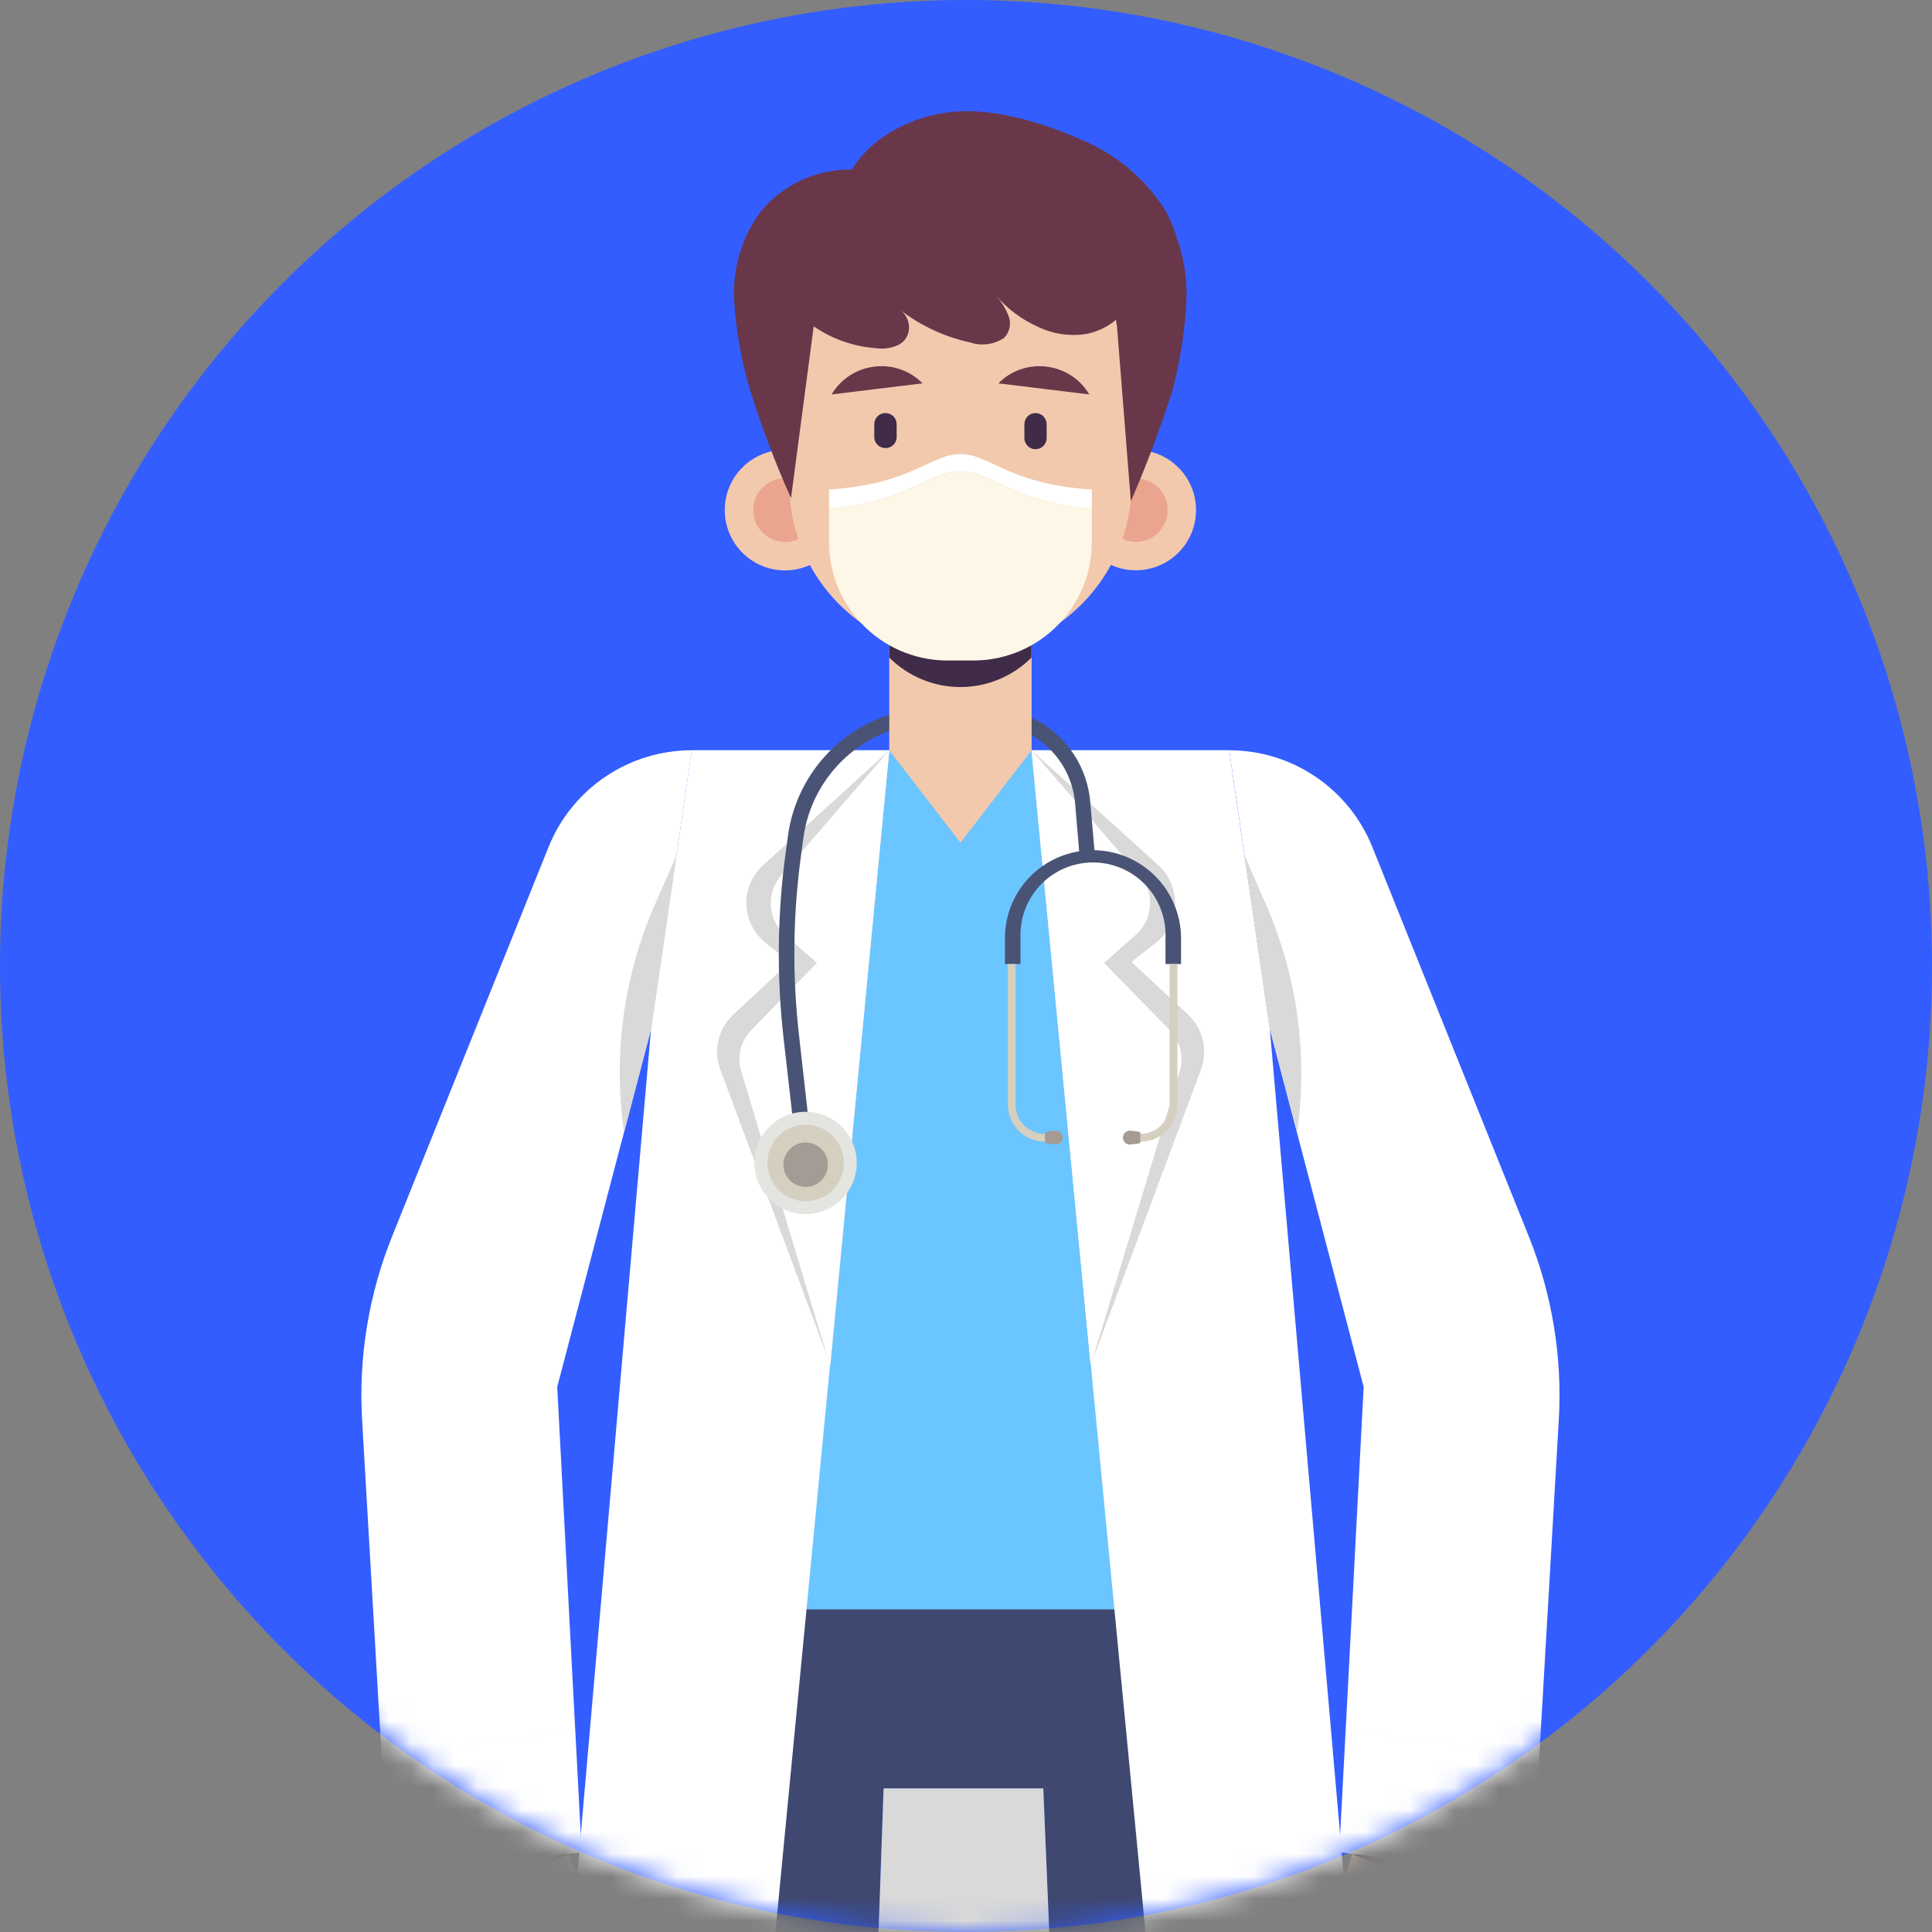 <svg width="87" height="87" viewBox="0 0 87 87" fill="none" xmlns="http://www.w3.org/2000/svg">
<rect x="0" y="0" width="87" height="87" fill="#808080" stroke="none"/>
<circle cx="43.5" cy="43.5" r="43.5" fill="#335DFF"/>
<mask id="mask0" mask-type="alpha" maskUnits="userSpaceOnUse" x="0" y="0" width="87" height="87">
<circle cx="43.5" cy="43.5" r="43.5" fill="#C4C4C4"/>
</mask>
<g mask="url(#mask0)">
<path d="M54.066 68.767H46.724H40.033H32.866H28.823L26.194 146.904H37.417L39.789 80.534H46.98L49.728 146.904H60.95L57.953 68.767H54.066Z" fill="#3E4870"/>
<path d="M57.965 72.472H28.823L29.318 47.674L31.152 33.785H55.349L57.245 47.662L57.965 72.472Z" fill="#6BC5FF"/>
<path d="M46.981 80.534H44.79H42.08H39.789L38.894 106.046H41.742L43.463 93.29L45.184 106.046H48.038L46.981 80.534Z" fill="#D9D9D9"/>
<path d="M40.045 33.785L32.641 110.627H23.709L29.317 46.341L31.151 33.785H40.045Z" fill="white"/>
<path d="M40.046 33.785L34.362 38.962C34.116 39.185 33.921 39.459 33.791 39.765C33.661 40.071 33.599 40.402 33.61 40.734C33.621 41.066 33.704 41.392 33.853 41.689C34.002 41.986 34.215 42.247 34.475 42.454L35.564 43.318L33.06 45.652C32.716 45.958 32.472 46.361 32.36 46.807C32.248 47.254 32.275 47.724 32.435 48.156L37.398 61.481L40.046 33.785Z" fill="#D9D9D9"/>
<path d="M40.046 33.785L35.176 39.419C34.844 39.8 34.678 40.298 34.713 40.803C34.748 41.308 34.982 41.778 35.364 42.11L36.785 43.362L33.843 46.372C33.603 46.614 33.433 46.916 33.351 47.247C33.269 47.578 33.279 47.924 33.38 48.25L37.379 61.494L40.046 33.785Z" fill="white"/>
<path d="M46.455 33.785L53.859 110.627H62.791L57.182 46.341L55.349 33.785H46.455Z" fill="white"/>
<path d="M46.449 33.785L52.163 38.962C52.409 39.185 52.603 39.459 52.732 39.766C52.861 40.072 52.923 40.402 52.912 40.734C52.901 41.066 52.819 41.392 52.67 41.688C52.521 41.986 52.31 42.247 52.05 42.454L50.955 43.318L53.459 45.652C53.802 45.959 54.045 46.362 54.157 46.808C54.268 47.254 54.243 47.724 54.085 48.156L49.115 61.481L46.449 33.785Z" fill="#D9D9D9"/>
<path d="M46.449 33.785L51.325 39.419C51.655 39.801 51.821 40.3 51.785 40.804C51.748 41.309 51.513 41.779 51.13 42.11L49.716 43.362L52.658 46.372C52.898 46.614 53.068 46.916 53.15 47.247C53.231 47.578 53.221 47.924 53.121 48.25L49.115 61.494L46.449 33.785Z" fill="white"/>
<path d="M17.501 84.558L26.195 83.407L25.907 77.949L17.182 79.013L17.501 84.558Z" fill="white"/>
<path d="M29.318 46.341L31.152 33.785C29.766 33.785 28.411 34.199 27.263 34.974C26.114 35.749 25.223 36.85 24.705 38.135L17.663 55.661C16.606 58.283 16.142 61.106 16.305 63.929L17.182 79.038L25.907 77.974L25.093 62.452L29.318 46.341Z" fill="white"/>
<path d="M19.322 84.321L18.439 90.123L22.921 91.688L23.709 93.509H25.412L25.844 89.722L27.521 88.915L25.6 83.488L19.322 84.321Z" fill="#F2C9AD"/>
<path d="M25.844 89.722L25.125 85.647L25.431 85.967C25.905 86.459 26.203 87.094 26.278 87.774C26.353 88.453 26.2 89.138 25.844 89.722Z" fill="#EBA58E"/>
<path d="M25.6 83.488L19.322 84.321L19.041 86.192L25.6 83.488Z" fill="#402C49"/>
<path d="M29.318 46.341L30.463 38.511L29.468 40.789C28.074 43.999 27.602 47.534 28.104 50.998L29.318 46.341Z" fill="#D9D9D9"/>
<path d="M69 84.558L60.306 83.407L60.594 77.949L69.325 79.013L69 84.558Z" fill="white"/>
<path d="M57.183 46.341L55.355 33.785C56.74 33.786 58.093 34.2 59.24 34.976C60.388 35.751 61.278 36.851 61.795 38.135L68.837 55.661C69.894 58.283 70.358 61.106 70.195 63.929L69.319 79.038L60.594 77.974L61.407 62.452L57.183 46.341Z" fill="white"/>
<path d="M67.178 84.321L68.061 90.123L63.586 91.688L62.791 93.509H61.088L60.656 89.722L58.979 88.915L60.907 83.488L67.178 84.321Z" fill="#F2C9AD"/>
<path d="M60.65 89.722L61.37 85.647L61.063 85.967C60.589 86.459 60.291 87.094 60.216 87.774C60.142 88.453 60.294 89.138 60.65 89.722Z" fill="#EBA58E"/>
<path d="M60.907 83.488L67.178 84.321L67.46 86.192L60.907 83.488Z" fill="#402C49"/>
<path d="M57.183 46.341L56.044 38.511L57.032 40.789C58.427 43.999 58.904 47.533 58.409 50.998L57.183 46.341Z" fill="#D9D9D9"/>
<path d="M40.528 32.046C39.222 32.361 38.042 33.063 37.142 34.061C36.242 35.058 35.663 36.304 35.483 37.635L35.389 38.33C35.003 41.114 34.968 43.936 35.283 46.729L35.777 51.067L36.472 50.985L35.984 46.648C35.67 43.913 35.703 41.15 36.084 38.423L36.178 37.729C36.339 36.537 36.856 35.422 37.661 34.528C38.466 33.635 39.522 33.005 40.691 32.722L41.122 32.621L40.953 31.939L40.528 32.046Z" fill="#495375"/>
<path d="M49.284 38.286L49.096 36.126C49.015 35.132 48.615 34.191 47.955 33.444C47.295 32.696 46.411 32.181 45.435 31.977L45.222 31.933L45.078 32.621L45.285 32.665C46.117 32.834 46.871 33.268 47.435 33.903C48 34.537 48.343 35.337 48.414 36.183L48.596 38.336C47.664 38.483 46.816 38.958 46.203 39.675C45.59 40.392 45.254 41.304 45.253 42.248V43.412H45.954V42.248C45.935 41.807 46.005 41.367 46.16 40.954C46.316 40.541 46.553 40.164 46.858 39.846C47.163 39.527 47.53 39.273 47.935 39.1C48.341 38.927 48.777 38.837 49.218 38.837C49.66 38.837 50.096 38.927 50.502 39.1C50.907 39.273 51.274 39.527 51.579 39.846C51.884 40.164 52.121 40.541 52.276 40.954C52.432 41.367 52.502 41.807 52.483 42.248V43.412H53.184V42.248C53.18 41.209 52.771 40.212 52.042 39.472C51.313 38.731 50.323 38.305 49.284 38.286Z" fill="#495375"/>
<path d="M36.277 54.672C37.55 54.672 38.581 53.641 38.581 52.368C38.581 51.096 37.55 50.065 36.277 50.065C35.005 50.065 33.974 51.096 33.974 52.368C33.974 53.641 35.005 54.672 36.277 54.672Z" fill="#E4E4E0"/>
<path d="M37.999 52.368C37.999 52.709 37.898 53.042 37.709 53.325C37.52 53.608 37.251 53.828 36.937 53.959C36.622 54.089 36.276 54.123 35.942 54.057C35.608 53.99 35.301 53.826 35.061 53.586C34.82 53.345 34.656 53.038 34.59 52.704C34.523 52.37 34.557 52.024 34.688 51.71C34.818 51.395 35.038 51.126 35.322 50.937C35.605 50.748 35.937 50.647 36.278 50.647C36.734 50.647 37.172 50.829 37.495 51.151C37.818 51.474 37.999 51.912 37.999 52.368Z" fill="#D4CFBE"/>
<path d="M37.279 52.368C37.29 52.506 37.272 52.645 37.227 52.775C37.182 52.906 37.11 53.026 37.016 53.127C36.923 53.229 36.809 53.31 36.682 53.365C36.556 53.42 36.419 53.449 36.281 53.449C36.143 53.449 36.006 53.42 35.879 53.365C35.753 53.31 35.639 53.229 35.545 53.127C35.451 53.026 35.38 52.906 35.334 52.775C35.289 52.645 35.272 52.506 35.282 52.368C35.302 52.117 35.416 51.883 35.601 51.712C35.786 51.541 36.029 51.446 36.281 51.446C36.533 51.446 36.775 51.541 36.96 51.712C37.145 51.883 37.259 52.117 37.279 52.368Z" fill="#A59B95"/>
<path d="M47.049 51.411C46.608 51.411 46.184 51.236 45.872 50.923C45.56 50.611 45.384 50.188 45.384 49.746V43.412H45.735V49.746C45.735 50.095 45.873 50.429 46.12 50.675C46.366 50.922 46.701 51.06 47.049 51.06V51.411Z" fill="#D4CFBE"/>
<path d="M47.507 50.916L47.125 50.966C47.109 50.969 47.094 50.978 47.084 50.99C47.074 51.003 47.068 51.019 47.068 51.035V51.423C47.069 51.439 47.075 51.455 47.085 51.467C47.095 51.479 47.109 51.488 47.125 51.492L47.507 51.536C47.55 51.542 47.595 51.539 47.637 51.526C47.68 51.514 47.719 51.492 47.752 51.463C47.786 51.434 47.812 51.398 47.83 51.358C47.848 51.317 47.858 51.273 47.857 51.229C47.857 51.185 47.848 51.141 47.83 51.1C47.812 51.059 47.786 51.023 47.752 50.994C47.719 50.964 47.68 50.942 47.638 50.928C47.595 50.915 47.551 50.911 47.507 50.916Z" fill="#A59B95"/>
<path d="M51.355 51.411C51.797 51.411 52.221 51.236 52.533 50.923C52.845 50.611 53.02 50.188 53.02 49.746V43.412H52.67V49.746C52.67 50.095 52.531 50.429 52.285 50.675C52.038 50.922 51.704 51.06 51.355 51.06V51.411Z" fill="#D4CFBE"/>
<path d="M50.917 50.916L51.299 50.966C51.315 50.969 51.33 50.978 51.34 50.99C51.35 51.003 51.356 51.019 51.355 51.035V51.423C51.355 51.439 51.349 51.455 51.339 51.467C51.328 51.479 51.315 51.488 51.299 51.492L50.917 51.536C50.874 51.542 50.829 51.539 50.786 51.526C50.744 51.514 50.705 51.492 50.672 51.463C50.638 51.434 50.612 51.398 50.594 51.358C50.576 51.317 50.566 51.273 50.567 51.229C50.567 51.185 50.576 51.141 50.594 51.1C50.612 51.059 50.638 51.023 50.671 50.994C50.705 50.964 50.744 50.942 50.786 50.928C50.828 50.915 50.873 50.911 50.917 50.916Z" fill="#A59B95"/>
<path d="M46.455 33.785L43.25 37.948L40.045 33.785V23.765H46.455V33.785Z" fill="#F2C9AD"/>
<path d="M40.045 23.765V29.611C40.466 30.032 40.965 30.365 41.514 30.593C42.063 30.821 42.652 30.938 43.247 30.938C43.842 30.938 44.43 30.821 44.98 30.593C45.529 30.365 46.028 30.032 46.448 29.611V23.765H40.045Z" fill="#402C49"/>
<path d="M38.068 22.97C38.068 23.508 37.909 24.033 37.61 24.48C37.311 24.927 36.886 25.275 36.39 25.48C35.893 25.686 35.346 25.739 34.819 25.634C34.292 25.529 33.808 25.269 33.429 24.889C33.049 24.508 32.791 24.023 32.687 23.496C32.583 22.969 32.637 22.422 32.844 21.926C33.05 21.43 33.4 21.006 33.847 20.708C34.295 20.411 34.82 20.252 35.358 20.254C35.714 20.254 36.067 20.324 36.397 20.461C36.726 20.597 37.025 20.797 37.276 21.05C37.528 21.302 37.728 21.602 37.864 21.931C37.999 22.261 38.069 22.614 38.068 22.97Z" fill="#F2C9AD"/>
<path d="M36.785 22.97C36.785 23.254 36.7 23.531 36.543 23.767C36.385 24.003 36.161 24.186 35.898 24.295C35.636 24.403 35.348 24.431 35.069 24.375C34.791 24.319 34.536 24.182 34.336 23.981C34.135 23.78 33.999 23.524 33.945 23.246C33.89 22.967 33.919 22.679 34.029 22.417C34.138 22.155 34.323 21.932 34.559 21.775C34.796 21.618 35.074 21.535 35.358 21.537C35.545 21.537 35.732 21.574 35.905 21.646C36.079 21.718 36.236 21.824 36.369 21.957C36.501 22.09 36.606 22.248 36.678 22.422C36.749 22.596 36.785 22.782 36.785 22.97Z" fill="#EBA58E"/>
<path d="M51.149 25.68C52.646 25.68 53.859 24.467 53.859 22.97C53.859 21.473 52.646 20.26 51.149 20.26C49.652 20.26 48.439 21.473 48.439 22.97C48.439 24.467 49.652 25.68 51.149 25.68Z" fill="#F2C9AD"/>
<path d="M49.716 22.97C49.716 23.253 49.8 23.53 49.957 23.766C50.115 24.002 50.339 24.186 50.601 24.294C50.862 24.403 51.151 24.431 51.429 24.376C51.707 24.32 51.962 24.184 52.163 23.983C52.363 23.783 52.5 23.528 52.555 23.25C52.61 22.971 52.582 22.683 52.473 22.421C52.365 22.16 52.181 21.936 51.945 21.778C51.71 21.621 51.433 21.537 51.149 21.537C50.769 21.537 50.404 21.688 50.136 21.956C49.867 22.225 49.716 22.59 49.716 22.97Z" fill="#EBA58E"/>
<path d="M50.955 15.991C50.955 11.732 47.504 8.28 43.247 8.28C38.99 8.28 35.539 11.732 35.539 15.991V21.768C35.539 26.027 38.99 29.479 43.247 29.479C47.504 29.479 50.955 26.027 50.955 21.768V15.991Z" fill="#F2C9AD"/>
<path d="M39.87 18.601C39.737 18.601 39.61 18.654 39.516 18.748C39.422 18.842 39.37 18.969 39.37 19.102V19.728C39.383 19.852 39.443 19.966 39.535 20.049C39.628 20.133 39.749 20.178 39.873 20.178C39.998 20.178 40.118 20.133 40.212 20.049C40.304 19.966 40.364 19.852 40.377 19.728V19.102C40.377 19.036 40.364 18.97 40.339 18.909C40.313 18.848 40.276 18.792 40.228 18.746C40.181 18.699 40.125 18.662 40.064 18.637C40.002 18.613 39.937 18.6 39.87 18.601Z" fill="#402C49"/>
<path d="M45.766 24.641C44.172 25.024 42.511 25.041 40.909 24.691C40.989 25.066 41.152 25.418 41.386 25.721C41.62 26.024 41.919 26.271 42.261 26.444C42.598 26.617 42.969 26.711 43.348 26.72C43.726 26.728 44.101 26.651 44.446 26.494C44.785 26.297 45.079 26.03 45.307 25.711C45.535 25.391 45.691 25.026 45.766 24.641Z" fill="white"/>
<path d="M39.37 16.511C38.975 16.557 38.596 16.695 38.263 16.912C37.929 17.129 37.651 17.42 37.448 17.762L41.542 17.262C41.262 16.977 40.921 16.761 40.544 16.631C40.167 16.501 39.765 16.459 39.37 16.511Z" fill="#6A3649"/>
<path d="M46.63 18.601C46.763 18.601 46.89 18.654 46.984 18.748C47.078 18.842 47.131 18.969 47.131 19.102V19.728C47.131 19.86 47.078 19.988 46.984 20.082C46.89 20.176 46.763 20.228 46.63 20.228C46.497 20.228 46.37 20.176 46.276 20.082C46.182 19.988 46.129 19.86 46.129 19.728V19.102C46.129 18.969 46.182 18.842 46.276 18.748C46.37 18.654 46.497 18.601 46.63 18.601Z" fill="#402C49"/>
<path d="M47.131 16.511C47.526 16.557 47.905 16.695 48.238 16.912C48.571 17.129 48.85 17.42 49.052 17.762L44.959 17.262C45.238 16.977 45.58 16.761 45.957 16.631C46.334 16.501 46.735 16.459 47.131 16.511Z" fill="#6A3649"/>
<path d="M52.983 10.684C52.837 10.192 52.627 9.723 52.357 9.288C51.45 7.945 50.168 6.9 48.67 6.284C46.987 5.539 44.809 4.869 42.956 5.032C41.103 5.194 39.251 6.158 38.368 7.635C37.581 7.621 36.801 7.786 36.086 8.116C35.372 8.447 34.742 8.935 34.243 9.544C33.408 10.682 32.99 12.072 33.06 13.481C33.138 14.867 33.38 16.239 33.78 17.569C34.298 19.224 34.912 20.848 35.62 22.432L36.641 14.696C37.466 15.262 38.427 15.601 39.426 15.678C39.789 15.734 40.16 15.677 40.49 15.515C40.62 15.442 40.73 15.336 40.808 15.207C40.885 15.079 40.929 14.933 40.934 14.783C40.94 14.624 40.907 14.466 40.838 14.322C40.77 14.178 40.667 14.053 40.54 13.957C41.462 14.67 42.531 15.168 43.669 15.415C43.924 15.502 44.195 15.53 44.462 15.497C44.728 15.463 44.984 15.369 45.209 15.221C45.335 15.095 45.422 14.935 45.459 14.761C45.497 14.587 45.484 14.406 45.422 14.239C45.29 13.901 45.099 13.59 44.859 13.319C45.375 13.916 46.016 14.392 46.736 14.714C47.441 15.057 48.238 15.165 49.008 15.021C49.469 14.915 49.898 14.7 50.26 14.395C50.26 14.495 50.273 14.589 50.298 14.677L50.923 22.576C51.634 20.94 52.261 19.268 52.801 17.569C53.153 16.232 53.362 14.862 53.427 13.481C53.459 12.529 53.308 11.579 52.983 10.684Z" fill="#6A3649"/>
<path d="M44.308 22.232L42.268 22.2C42.331 22.422 42.458 22.621 42.635 22.77C42.811 22.919 43.027 23.013 43.257 23.039C43.491 23.021 43.715 22.935 43.902 22.791C44.089 22.648 44.23 22.453 44.308 22.232Z" fill="#EBA58E"/>
<path d="M49.165 22.914V22.044C45.41 21.806 44.596 20.448 43.25 20.448C41.904 20.448 41.072 21.806 37.335 22.044V22.914C40.953 22.563 41.854 21.217 43.25 21.217C44.646 21.217 45.547 22.569 49.165 22.914Z" fill="white"/>
<path d="M43.25 21.224C41.854 21.224 40.953 22.569 37.335 22.92V24.297C37.305 25.71 37.837 27.078 38.815 28.099C39.792 29.12 41.136 29.711 42.549 29.742H43.951C45.364 29.711 46.707 29.12 47.685 28.099C48.663 27.078 49.195 25.71 49.165 24.297V22.914C45.547 22.569 44.646 21.224 43.25 21.224Z" fill="#FDF7E7"/>
</g>
</svg>
